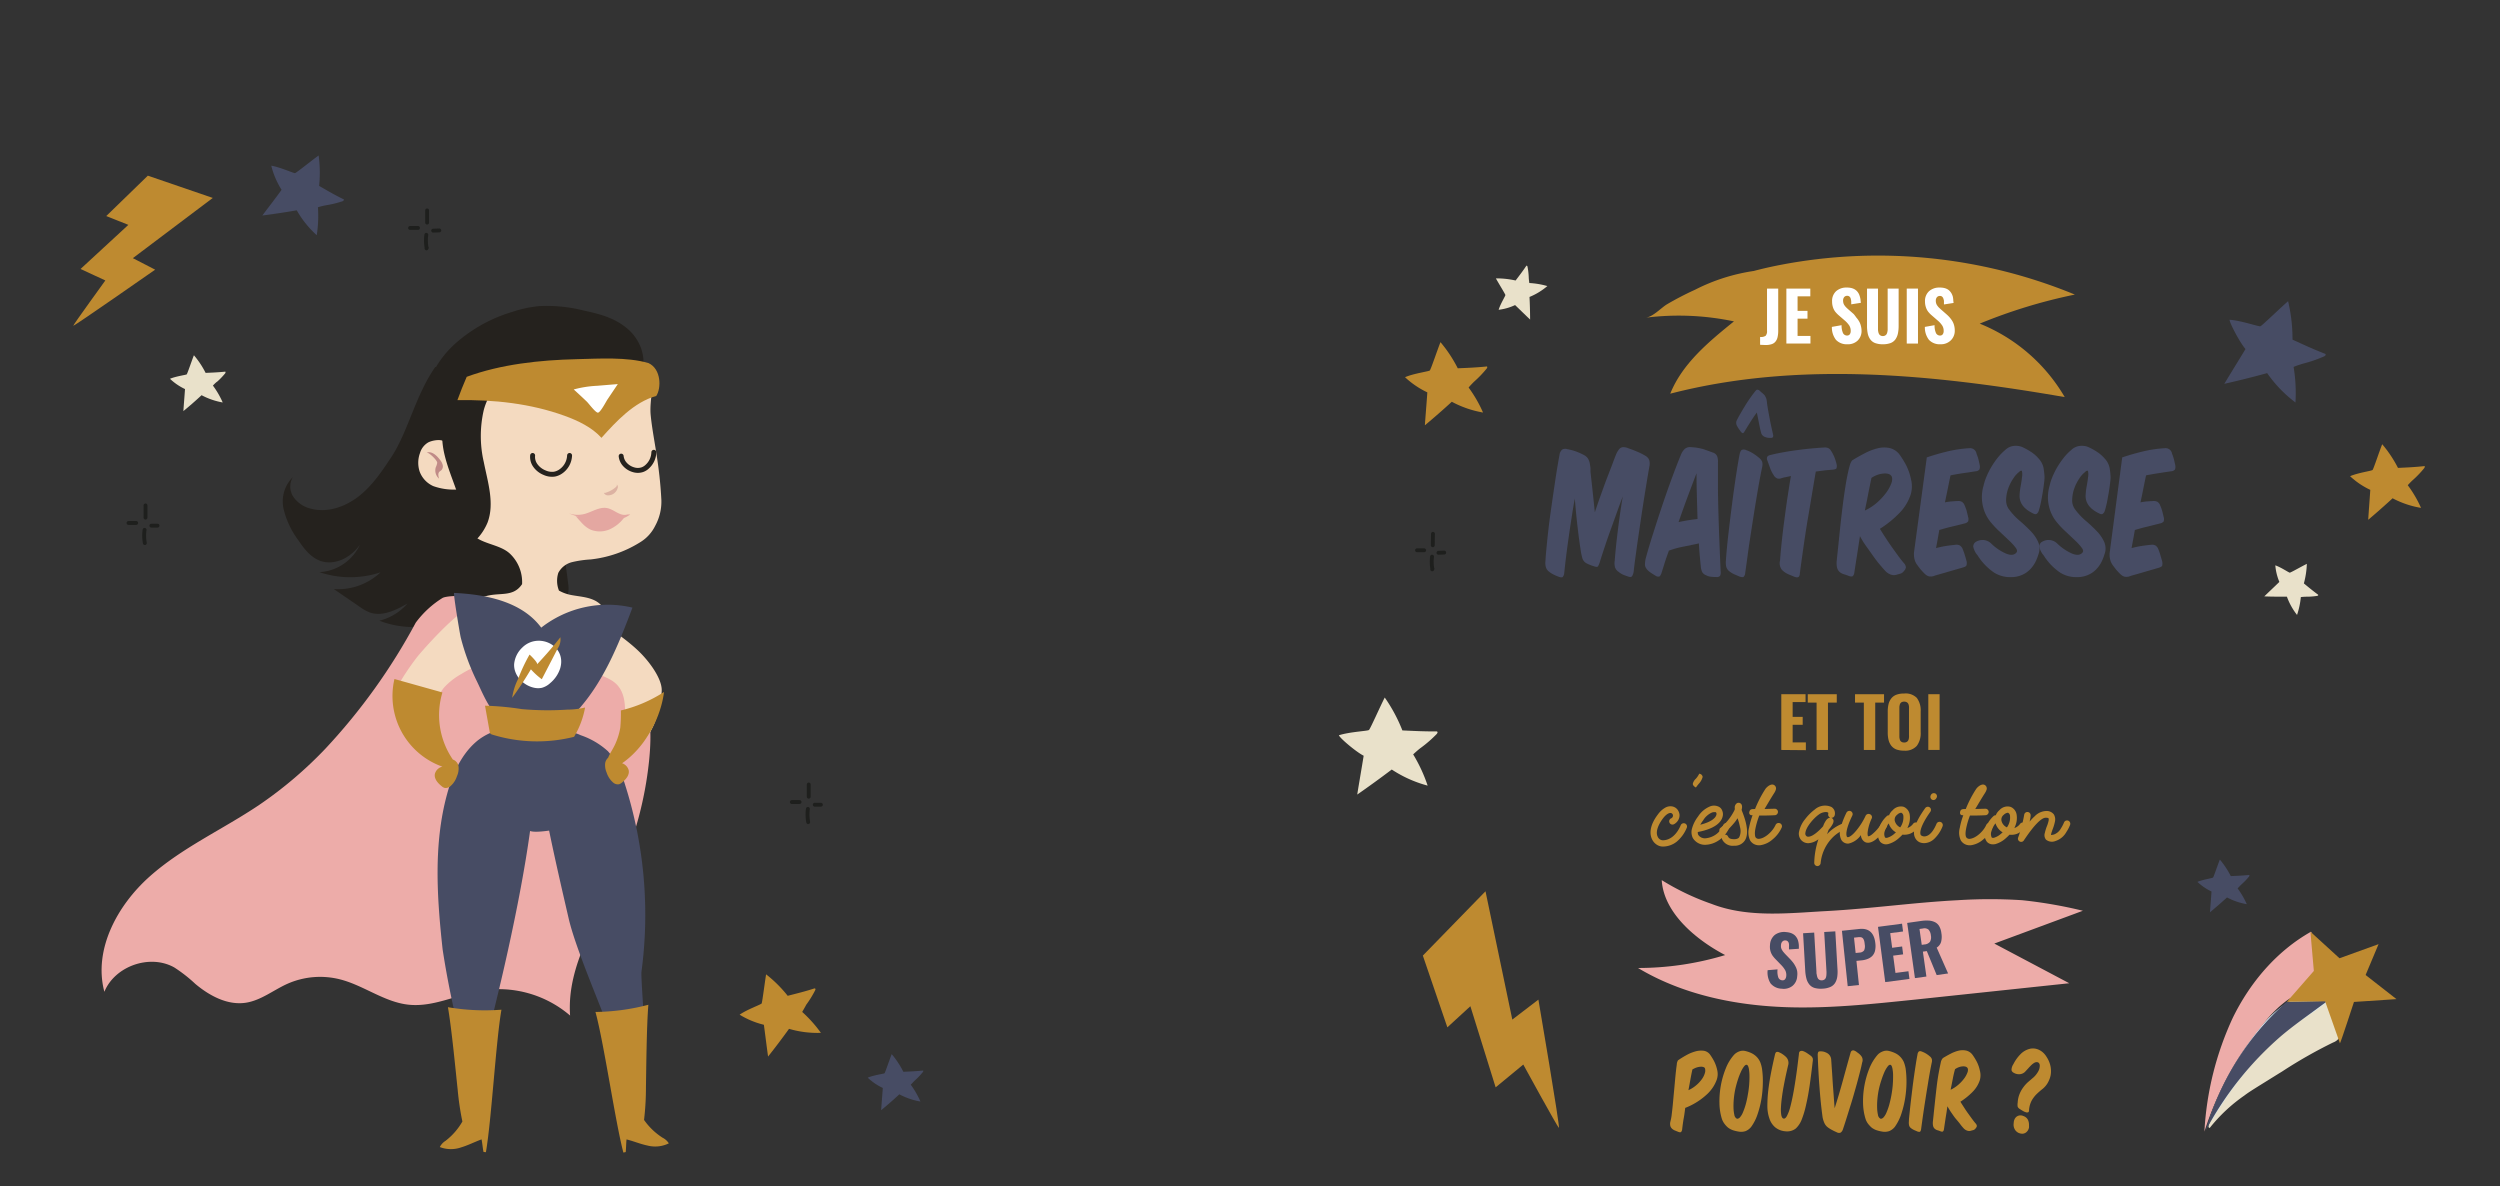 <svg id="ecole_superhero_maitresse" xmlns="http://www.w3.org/2000/svg" viewBox="0 0 567 269"><rect x="0" y="0" width="567" height="269" fill="#333333" stroke="none"/><defs><style>.cls-1{fill:#474c64;}.cls-2{fill:#e9e1ca;}.cls-3{fill:#be8a30;}.cls-10,.cls-4,.cls-9{fill:none;}.cls-4{stroke:#1e1f1d;stroke-width:0.88px;}.cls-10,.cls-4{stroke-linecap:round;stroke-linejoin:round;}.cls-5{fill:#25221e;}.cls-6{fill:#edaca9;}.cls-7{fill:#f4dac0;}.cls-8{fill:#c64469;opacity:0.34;}.cls-10{stroke:#25221e;stroke-width:1.12px;}.cls-11{fill:#c08b87;}.cls-12{fill:#fff;}.cls-13{fill:#dcb2a2;}.cls-14{fill:#d4eaf4;}</style></defs><path class="cls-1" d="M72.11,47a28.74,28.74,0,0,1-.27,6.35A22.86,22.86,0,0,1,67.3,47.7q-3.89.67-7.8,1.18c1.42-1.92,3-3.91,4.36-5.83a18.89,18.89,0,0,1-2.34-5.47c2.11.35,5.09,1.75,5.4,1.68s3.79-2.88,5.35-4a29.48,29.48,0,0,1,.11,6.9c1.81,1.06,3.6,2.09,5.47,3,.06,0,.13.06.15.13s-.13.29-.29.34a22.71,22.71,0,0,1-3.7.91A19.12,19.12,0,0,0,72.11,47Z"/><path class="cls-2" d="M48.29,87.45a19.71,19.71,0,0,1,2.22,3.83,16,16,0,0,1-4.79-1.65q-2,1.86-4.13,3.61c.11-1.65.26-3.39.37-5a13,13,0,0,1-3.41-2.33c1.36-.58,3.64-.88,3.79-1s1.15-3.11,1.64-4.34a20,20,0,0,1,2.65,4c1.46-.06,2.89-.12,4.34-.27a.32.32,0,0,1,.14,0c.1.07,0,.23,0,.32a16.61,16.61,0,0,1-1.83,1.92C48.89,86.78,48.26,87.48,48.29,87.45Z"/><path class="cls-1" d="M206.55,246a20.27,20.27,0,0,1,2.21,3.83,15.73,15.73,0,0,1-4.79-1.64q-2,1.86-4.13,3.61c.12-1.66.26-3.4.38-5.05a13.12,13.12,0,0,1-3.42-2.33c1.36-.59,3.64-.88,3.8-1s1.14-3.1,1.64-4.34a20.3,20.3,0,0,1,2.64,4c1.46-.06,2.9-.12,4.35-.27a.23.23,0,0,1,.14,0c.09.07,0,.22-.05.31a15.14,15.14,0,0,1-1.83,1.92C207.15,245.38,206.51,246.07,206.55,246Z"/><path class="cls-3" d="M181.94,229.51a29.44,29.44,0,0,1,4.24,4.74,22.83,22.83,0,0,1-7.23-.91q-2.31,3.21-4.75,6.29c-.33-2.36-.63-4.85-.95-7.21a19.15,19.15,0,0,1-5.5-2.29c1.75-1.22,4.87-2.3,5-2.56s.7-4.71,1-6.59a28.94,28.94,0,0,1,4.9,4.87c2-.52,4-1,6-1.66a.27.27,0,0,1,.2,0c.15.07.1.31,0,.46a23.32,23.32,0,0,1-2,3.23C182.59,228.4,181.89,229.57,181.94,229.51Z"/><path class="cls-3" d="M24.1,49l9.43-9.16,14.73,5.05L30.13,58.55l5.06,2.61s-18.62,13-18.58,12.72,7.28-10.27,7.28-10.27L18.27,61,29.11,51Z"/><path class="cls-4" d="M183.42,177.92l0,2.77"/><path class="cls-4" d="M183.23,183.46a9.69,9.69,0,0,0,.07,3h0"/><path class="cls-4" d="M184.78,182.51l1.4,0"/><path class="cls-4" d="M179.58,181.9h1.76"/><path class="cls-4" d="M33,114.63l0,2.77"/><path class="cls-4" d="M32.79,120.17a9.38,9.38,0,0,0,.06,3h0"/><path class="cls-4" d="M34.33,119.22l1.4,0"/><path class="cls-4" d="M29.14,118.61h1.75"/><path class="cls-4" d="M96.87,47.72l0,2.77"/><path class="cls-4" d="M96.69,53.26a9.76,9.76,0,0,0,.07,3c.1-.28-.1.27,0,0"/><path class="cls-4" d="M98.24,52.31l1.4-.05"/><path class="cls-4" d="M93,51.7H94.8"/><path class="cls-5" d="M115,87.22c-5,.28-11.36-3.16-16.27-4-4.56,6.52-6.17,14.73-10,20.48-2.13,3.25-4.36,6.53-7.43,8.91s-7.15,3.78-10.89,2.73a6.66,6.66,0,0,1-3.85-2.62,4.23,4.23,0,0,1-.15-4.5,7.76,7.76,0,0,0-2.09,7.22,19.3,19.3,0,0,0,3.33,7.07c1.28,1.91,2.77,3.86,4.93,4.67,3.3,1.23,7.11-.76,9.07-3.69a10.77,10.77,0,0,1-9.22,6.27,21.87,21.87,0,0,0,13.87.05,14.06,14.06,0,0,1-10.58,3.79l5.83,4a10.38,10.38,0,0,0,2.24,1.28c2.86,1.06,6-.5,8.62-2a12.32,12.32,0,0,1-6.36,3.89c5,2,10.64,1.74,15.86.43s10.12-3.59,15.13-5.53c2.66-1,5.73-1.93,8.25-.62.78.4,1.59,1,2.44.8,1.23-.33,1.33-2,1.16-3.28l-1.47-11.25-.06-.23c-1.39-5.13-4.43-9.63-7.08-14.24s-5-9.67-4.8-15C115.61,90.27,115.87,88.54,115,87.22Z"/><path class="cls-6" d="M58.78,182.56c-8.19,5.52-17.4,9.63-24.79,16.19s-12.85,16.63-10.32,26.19c2.4-5.86,10.35-8.62,15.86-5.52a33.34,33.34,0,0,1,4.76,3.72c3.22,2.7,7.3,4.91,11.46,4.28,3.45-.53,6.29-2.89,9.47-4.31a18.32,18.32,0,0,1,11.86-1c5.44,1.37,10.16,5.24,15.74,5.77s10.75-2.26,16.21-3.2a24.87,24.87,0,0,1,20.27,5.65c-.82-11.48,6.3-21.76,11-32.23a82.49,82.49,0,0,0,6.89-25.35c.68-6.41.52-13.23-2.65-18.84-4-7.14-12.16-10.95-20.08-13.07-6.16-1.65-24.74-2.82-18.58-4.52,4.33-1.19-3.87-1.51-5.49-.72a21.94,21.94,0,0,0-6.1,5.62,135.6,135.6,0,0,1-20.48,28.57A92.55,92.55,0,0,1,58.78,182.56Z"/><path class="cls-7" d="M150,113.42c-.44-8.74-1.93-14.11-2.43-19.33-.33-3.47,1.13-8.1,0-9.2-2-2-5.46.3-7.49-1.67a21.09,21.09,0,0,0-4.41-3.58A16.1,16.1,0,0,0,129.51,78a29.24,29.24,0,0,0-21.93,7.11c-5.8,5.2-3.81,12.53-3.52,20.13.23,5.82,1,13,2.63,15.37,1.89,2.86,6.52,2.63,9,5a8.89,8.89,0,0,1,2.72,6.87c-2,3-4.93,1.83-8.15,2.71a4.6,4.6,0,0,0-3.42,3,4.72,4.72,0,0,0,1.67,4.37c2.64,2.45,6.53,2.88,10.13,3a94.25,94.25,0,0,0,12.9-.55c2.35-.26,5.08-.9,6-3.07s-.59-4.78-2.72-5.79c-1.64-.79-3.52-.86-5.31-1.21a8.85,8.85,0,0,1-2.74-1,6,6,0,0,1-.15-4,4.82,4.82,0,0,1,3.17-2.46,24.23,24.23,0,0,1,4.17-.6,26.56,26.56,0,0,0,11.39-4,8.94,8.94,0,0,0,3.24-3.61A11.41,11.41,0,0,0,150,113.42Z"/><path class="cls-8" d="M142.94,116.67c-.25,0-.68,0-.93.08-1.51.25-2.75-1.18-4.24-1.5-1.79-.39-3.48.87-5.26,1.33a6.11,6.11,0,0,1-3.49-.16,11.89,11.89,0,0,0,2.2.75,1.58,1.58,0,0,1-.71-.17c1.1,1.17,2,2.51,3.53,3.16a5.57,5.57,0,0,0,4.24-.11,8.52,8.52,0,0,0,3.22-2.56A6.23,6.23,0,0,0,142.94,116.67Z"/><path class="cls-7" d="M97.07,100.37a4.13,4.13,0,0,0-1.81,2.36,6.4,6.4,0,0,0-.08,4.23,5.81,5.81,0,0,0,3.09,3.29A13.75,13.75,0,0,0,104,111a.65.65,0,0,0,.49-.14.36.36,0,0,0,0-.36c-.72-2.54-2.45-4.8-3.14-7.35-.18-.69,0-2.38-.51-2.92C100.1,99.46,97.9,99.9,97.07,100.37Z"/><path class="cls-5" d="M109.72,93a26.18,26.18,0,0,0,0,11.78c.91,4.58,2.5,9.41.84,13.78a12.53,12.53,0,0,1-6.19,6.46,7.22,7.22,0,0,1-3.31.94,6.21,6.21,0,0,1-3.36-1.18A8.27,8.27,0,0,1,94,118.11a5.84,5.84,0,0,0,4,5.62,5.59,5.59,0,0,0,6.36-2.56c1-1.87.78-4.15.28-6.21-1-4.18-3-8.08-3.92-12.28s-.52-9.08,2.6-12.06a16.48,16.48,0,0,1,3.79-2.47c1.62-.84,5.76-3.83,7.56-3.16C112.54,87.53,110.61,89.6,109.72,93Z"/><path class="cls-9" d="M108.57,121.82a14,14,0,0,1-4.16,3.16,7.22,7.22,0,0,1-3.31.94,6.21,6.21,0,0,1-3.36-1.18A8.27,8.27,0,0,1,94,118.11a5.84,5.84,0,0,0,4,5.62,5.59,5.59,0,0,0,6.36-2.56c1-1.87.78-4.15.28-6.21-1-4.18-3-8.08-3.92-12.28-.86-3.94-.56-8.49,2.06-11.49"/><path class="cls-5" d="M141.5,73.92c-2.67-2-5.95-2.81-9.16-3.5a34,34,0,0,0-10-1,27.6,27.6,0,0,0-6.07,1.29A34.11,34.11,0,0,0,103.17,78,22.77,22.77,0,0,0,96,91.19a25.81,25.81,0,0,0,6.24-1.94c1.71-.79,3.35-1.77,5.11-2.42a23.15,23.15,0,0,1,5.33-1.15c10-1.19,20.18.58,30.16-.75a5,5,0,0,0,2.12-.64c1.52-1,.94-3.8.45-5.26A10.63,10.63,0,0,0,141.5,73.92Z"/><path class="cls-10" d="M120.8,103.3a3.32,3.32,0,0,0,.48,2.07,4.73,4.73,0,0,0,2.25,1.84,4,4,0,0,0,2.25.32,3.72,3.72,0,0,0,1.4-.6,4.61,4.61,0,0,0,2-3.63"/><path class="cls-10" d="M140.88,103.45a3.26,3.26,0,0,0,.62,1.6,4.18,4.18,0,0,0,2.16,1.48,3.32,3.32,0,0,0,2,0,3.11,3.11,0,0,0,1.16-.72,4.53,4.53,0,0,0,1.47-3.23"/><path class="cls-11" d="M96.81,102.66c.56,0,2.36,1.74,2.35,2.3a3.51,3.51,0,0,1-.32,1,2.46,2.46,0,0,0,.75,2.61c-.17-.53-.32-1.2.08-1.59.12-.12.28-.2.4-.31a1.27,1.27,0,0,0,.32-1.28,3.19,3.19,0,0,0-.68-1.2c-.71-.93-1.78-1.89-2.9-1.56"/><path class="cls-9" d="M115.89,97.53a5.79,5.79,0,0,1,2.46-2.34,11.49,11.49,0,0,1,2.9-.83c1.5-.29,4.14-.22,5.4.64"/><path class="cls-9" d="M140.4,94.14a6.37,6.37,0,0,1,7.17.47"/><path class="cls-3" d="M148.84,89.8c1.14-1.71,1.18-6.1-1.77-7.46-4.89-1.42-11.16-1-16.29-.88-8.37.2-17.15,1.14-24.93,4-.76,1.74-1.46,3.51-2.11,5.29,8.32-.13,16.56.75,24.3,3.55,3.14,1.14,6.24,2.64,8.37,5C139.77,95.57,143.77,91.22,148.84,89.8Z"/><path class="cls-12" d="M130.12,88.33a24.35,24.35,0,0,1,5.26-.83l4.74-.39-2.34,3.48c-.33.49-1.64,3.06-2.2,3s-2-2-2.46-2.47C132.14,90.18,131.14,89.25,130.12,88.33Z"/><path class="cls-1" d="M145.48,220.43a97.26,97.26,0,0,0-4-43.35,16.89,16.89,0,0,0-3.61-6.71,17.63,17.63,0,0,0-6.16-3.62,8.5,8.5,0,0,0-3.85-.83,9,9,0,0,0-3.36-1c-5.49-.73-12.44-.38-16.73,3.51-3.34,3-5.19,7.36-6.38,11.71-3.11,11.4-2.28,23.47-1,35.21a206.1,206.1,0,0,0,5.29,24.44c3.53.15,0-.36,3.53.15,3.61-13.08,8.77-35.08,11-51.41,0-.24.06.46,4.33-.15,1.37,6.69,3,13.72,4.45,20,1.76,7.55,8.54,22.64,9.3,25.84a32.07,32.07,0,0,0,7.81-.73C146.15,231.65,145.35,221.4,145.48,220.43Z"/><path class="cls-7" d="M104.64,152.86a15.39,15.39,0,0,0-4,3.16,10.39,10.39,0,0,0-2.21,5.79,13.5,13.5,0,0,0,3.85,10.51,16.24,16.24,0,0,1-9.2-5.26,13.74,13.74,0,0,1-3.3-10c.15-1.78,4.16-7.28,5.21-8.52.85-1,8-9.28,11.91-11q1.06,5.05,2.59,10c.48,1.56.8,2.1-.68,3S106,152,104.64,152.86Z"/><path class="cls-7" d="M141.72,160.05a16.59,16.59,0,0,1-1.95,9.41c2.13,1.39,5.09.09,6.68-1.89a15.69,15.69,0,0,0,2.33-4.53,19.51,19.51,0,0,0,1.3-6.53c0-2.56-2.58-6.16-4.84-8.44-2.87-2.9-7.39-5.87-10.06-7.65a27.35,27.35,0,0,1,3.35,1c-.27,0-.44.3-.58.54-1.49,2.74-4.83,7.94-2.48,10.54C136.8,154,141.3,153.71,141.72,160.05Z"/><path class="cls-1" d="M103,134.48c7.33.33,15.41,2,19.75,7.87a24.43,24.43,0,0,1,20.69-4.54c-3.22,8.55-6.72,17.28-13,23.92a7.52,7.52,0,0,1-2.9,2.14,8.1,8.1,0,0,1-3.47.18c-3-.28-8.48,0-11-1.62-2.14-1.34-3.89-5.87-5-8.09a51.61,51.61,0,0,1-3.58-9.78C104.3,143.76,102.74,134.47,103,134.48Z"/><path class="cls-3" d="M104,173.87a1.93,1.93,0,0,0-1.29-1.6,17.83,17.83,0,0,1-2.37-15.22L89.46,154a17,17,0,0,0,10.88,19.88l-.28.07a2.31,2.31,0,0,0-1.43,1.57c-.21,1.08.64,2.06,1.49,2.75a2,2,0,0,0,.69.42,1.57,1.57,0,0,0,1.36-.4,4.92,4.92,0,0,0,1.46-2.24A4.24,4.24,0,0,0,104,173.87Z"/><path class="cls-3" d="M150.6,156.94a31.25,31.25,0,0,1-9.79,4.19,34.44,34.44,0,0,1-.13,3.92,15,15,0,0,1-1.22,3.87c-.5,1.07-1.18,2-1.53,2.93a2.15,2.15,0,0,0-.68,1.25,4.24,4.24,0,0,0,.34,2.13,5,5,0,0,0,1.46,2.24,1.61,1.61,0,0,0,1.36.4,2.18,2.18,0,0,0,.7-.42c.85-.69,1.69-1.67,1.48-2.75a2.31,2.31,0,0,0-1.43-1.57l-.1,0C146.28,169.54,149.86,162.9,150.6,156.94Z"/><path class="cls-3" d="M130.2,167.11a34.47,34.47,0,0,1-18.52-.49,1,1,0,0,1-.43-.21.89.89,0,0,1-.2-.49L110,160.05a65.61,65.61,0,0,1,8.37.78,67.18,67.18,0,0,0,10.33.11,17,17,0,0,0,4-.48A20,20,0,0,1,130.2,167.11Z"/><path class="cls-3" d="M113.73,229a49.45,49.45,0,0,1-12.14-.57c.85,4.85,1.8,14.92,2.21,18.7a62.7,62.7,0,0,0,1.07,7.23,14.76,14.76,0,0,1-3.85,4.4,3.52,3.52,0,0,0-1.27,1.39,7,7,0,0,0,4.85.07c1.58-.47,3.06-1.24,4.62-1.81.18.94.25,1.91.44,2.85l.54.06C111.47,254.05,112.46,236.28,113.73,229Z"/><path class="cls-3" d="M135.05,229.51a49.05,49.05,0,0,0,12-1.63c-.41,4.9-.48,15-.55,18.82a61.86,61.86,0,0,1-.43,7.3,14.85,14.85,0,0,0,4.23,4.05,3.53,3.53,0,0,1,1.39,1.26,7,7,0,0,1-4.83.5c-1.62-.33-3.16-1-4.76-1.39-.1.95-.09,1.92-.19,2.87l-.53.11C139.51,254.26,137,236.65,135.05,229.51Z"/><path class="cls-12" d="M118.43,146.89a5.89,5.89,0,0,0-1.82,3.69c-.16,2.58,2.07,4.93,4.62,5.42a4.17,4.17,0,0,0,1.65,0,4.56,4.56,0,0,0,1.9-1.07,7.25,7.25,0,0,0,2.27-3.34C128.61,146.31,122,143.29,118.43,146.89Z"/><path class="cls-3" d="M121.8,150.68c1.86-2,3.63-4,5.29-6.15a3.6,3.6,0,0,1-.59,2.52l-3.62,7a16,16,0,0,1-2.47-2.25c-1.32,2.21-2.72,4.39-4.25,6.46A13.76,13.76,0,0,1,117.5,154a39.48,39.48,0,0,1,2.6-5.54C120.33,148.64,122.09,150.37,121.8,150.68Z"/><path class="cls-13" d="M137.37,112.22a1.11,1.11,0,0,0,.57.13,2.24,2.24,0,0,0,2.14-1.65.72.72,0,0,0-.2-.82.47.47,0,0,1-.07.44,1.22,1.22,0,0,1-.33.31,6.16,6.16,0,0,1-2.21,1.15l-.31,0A1.08,1.08,0,0,0,137.37,112.22Z"/><path class="cls-2" d="M527.61,225.06c.85-.1,1.51.72,1.9,1.49a12.93,12.93,0,0,1,1.26,7.85,2.57,2.57,0,0,1-.44,1.24,2.88,2.88,0,0,1-1.19.8,107.57,107.57,0,0,0-11.3,6.41L512,246.48c-1,.64-2.06,1.28-3,2a36.87,36.87,0,0,0-7.81,7.31c-.28.09-.34-.28-.27-.57a26.25,26.25,0,0,1,3.07-6.6,78,78,0,0,1,6.82-9.54,106.85,106.85,0,0,1,14.47-14,2.3,2.3,0,0,1,1.16-.61C526.86,224.42,527.65,224.61,527.61,225.06Z"/><path class="cls-14" d="M520.9,232.07c2.74-1.94,5.7-3.62,8.06-6a11.9,11.9,0,0,0-5.07-.91,9.09,9.09,0,0,0-3,1c-5.13,2.58-8.95,7.18-12.08,12-1.33,2.06-2.57,4.18-3.7,6.36a62.1,62.1,0,0,0-3.42,7.74c-.12.34-.57,1.18-.24,1.54s.56-.36.75-.67c.69-1.12,1.4-2.22,2.13-3.32a77,77,0,0,1,9.85-12.12A54.39,54.39,0,0,1,520.9,232.07Z"/><path class="cls-6" d="M525.56,220.68a1.16,1.16,0,0,0,1-.87,3.21,3.21,0,0,0,0-1.38,23.08,23.08,0,0,0-2.42-7.12c-7.78,4.38-13.82,11.5-17.74,19.52a70.16,70.16,0,0,0-6.44,25.82,72.82,72.82,0,0,1,13.45-24.52,26.46,26.46,0,0,1,5.31-5.26c1.34-.93,2.83-1.63,4.13-2.61S525.3,222.29,525.56,220.68Z"/><path class="cls-1" d="M518.62,227.22a61.27,61.27,0,0,0-18.37,29.22A74.69,74.69,0,0,1,517.32,235c2.08-1.77,4.29-3.39,6.5-5l4.09-3"/><path class="cls-3" d="M524,211.31c0,.26.78,8.9.78,8.9l-6.12,7,8.68-.1,3.36,9.52c.22-.32,3.18-9.39,3.18-9.39l9.64-.64-7-5.47,2.94-7-8.86,3.2Z"/><path class="cls-3" d="M546.09,110.06a26.8,26.8,0,0,1,3,5.13,21.2,21.2,0,0,1-6.45-2.18c-1.81,1.67-3.66,3.3-5.53,4.88.14-2.23.33-4.57.47-6.79A17.55,17.55,0,0,1,533,108c1.84-.79,4.89-1.2,5.1-1.41s1.52-4.18,2.18-5.84a27.45,27.45,0,0,1,3.58,5.37c2-.09,3.89-.18,5.84-.39a.25.25,0,0,1,.19,0c.13.09,0,.3-.06.42a22.26,22.26,0,0,1-2.45,2.59C546.89,109.16,546,110.1,546.09,110.06Z"/><path class="cls-1" d="M507.49,201.49a18.78,18.78,0,0,1,2.08,3.58,15,15,0,0,1-4.48-1.53c-1.27,1.15-2.56,2.28-3.87,3.37.11-1.55.25-3.17.35-4.72a12.13,12.13,0,0,1-3.19-2.18c1.27-.55,3.4-.82,3.55-1s1.07-2.9,1.53-4.06a18.9,18.9,0,0,1,2.48,3.75c1.36-.06,2.7-.11,4.06-.25a.15.15,0,0,1,.13,0c.09.06,0,.2,0,.29a14.51,14.51,0,0,1-1.71,1.79C508.06,200.87,507.46,201.52,507.49,201.49Z"/><path class="cls-2" d="M521.83,135.42a18.28,18.28,0,0,1-.86,4.05,15,15,0,0,1-2.3-4.14c-1.71,0-3.42,0-5.13-.07,1.11-1.08,2.31-2.2,3.42-3.28a12.28,12.28,0,0,1-.92-3.76c1.32.45,3.08,1.67,3.29,1.66s2.74-1.45,3.86-2a19.24,19.24,0,0,1-.67,4.44c1.05.87,2.09,1.72,3.19,2.53,0,0,.07.06.08.1s-.12.17-.22.19a14.8,14.8,0,0,1-2.48.19A12.1,12.1,0,0,0,521.83,135.42Z"/><path class="cls-3" d="M333.08,87.89a29.53,29.53,0,0,1,3.27,5.67,23.35,23.35,0,0,1-7.08-2.44q-3,2.75-6.11,5.34c.17-2.44.39-5,.56-7.47a19.67,19.67,0,0,1-5.06-3.44c2-.87,5.38-1.3,5.62-1.53s1.69-4.59,2.42-6.42a30.32,30.32,0,0,1,3.92,5.93c2.15-.09,4.27-.18,6.42-.4a.24.24,0,0,1,.2,0c.14.1.05.33-.06.46a24.26,24.26,0,0,1-2.71,2.84A18.18,18.18,0,0,0,333.08,87.89Z"/><path class="cls-2" d="M346.85,64.19a18.42,18.42,0,0,1,4.09.69,14.91,14.91,0,0,1-4.05,2.47c.09,1.71.13,3.42.14,5.13-1.13-1.07-2.29-2.22-3.41-3.29a12.09,12.09,0,0,1-3.73,1.07c.4-1.33,1.55-3.14,1.53-3.35s-1.56-2.68-2.15-3.77a19.31,19.31,0,0,1,4.47.48c.82-1.08,1.64-2.15,2.4-3.29a.18.18,0,0,1,.09-.08c.11,0,.18.11.2.21a14.73,14.73,0,0,1,.29,2.47C346.73,63.36,346.85,64.23,346.85,64.19Z"/><path class="cls-1" d="M520.19,83.21a36.28,36.28,0,0,1,.42,8.07,29,29,0,0,1-6.42-6.66q-4.85,1.34-9.72,2.43c1.56-2.59,3.25-5.3,4.81-7.89-1.33-1.52-3.64-6-3.62-6.64,2.71.19,6.65,1.6,7,1.48s4.45-4.1,6.28-5.69a36.9,36.9,0,0,1,1,8.72c2.43,1.11,4.81,2.21,7.29,3.17a.36.36,0,0,1,.21.15c.1.19-.14.39-.33.47a29.27,29.27,0,0,1-4.58,1.6A23.6,23.6,0,0,0,520.19,83.21Z"/><path class="cls-9" d="M508.59,66.42l.68,1.32c0,.07.14.15.19.08"/><path class="cls-9" d="M514.38,65.56l.17,1.61"/><path class="cls-9" d="M524.51,72.44A8.58,8.58,0,0,1,526,71.38"/><path class="cls-9" d="M527,77.88c.53.05,1.07.08,1.6.09"/><path class="cls-9" d="M508.43,89.37a7.89,7.89,0,0,1-1.58,1.11.26.26,0,0,1,.15-.12"/><path class="cls-9" d="M514,91.49a4.3,4.3,0,0,1,.08,1.89"/><path class="cls-9" d="M499.89,80.08a7.9,7.9,0,0,1,2-.57"/><path class="cls-9" d="M501,74a8.28,8.28,0,0,0,1.94.62"/><path class="cls-9" d="M523.24,89.32l.66,1.49.06-.15"/><path class="cls-9" d="M526,86.2a5,5,0,0,0,1.47.45"/><path class="cls-2" d="M320.51,171.1a35,35,0,0,1,3.28,7.08,27.8,27.8,0,0,1-8.14-3.65q-3.86,2.92-7.83,5.68c.46-2.89,1-5.92,1.46-8.81-1.73-.87-5.41-4-5.62-4.64,2.49-.8,6.52-.95,6.82-1.2s2.51-5.27,3.58-7.36a35.89,35.89,0,0,1,4,7.46c2.57.12,5.1.25,7.67.22a.35.35,0,0,1,.24.06c.15.13,0,.39-.13.54a28.47,28.47,0,0,1-3.52,3.07C321.67,170,320.44,171.15,320.51,171.1Z"/><path class="cls-9" d="M304.08,160.25l1.08.93c.06.06.19.09.2,0"/><path class="cls-9" d="M309,157.39l.72,1.39"/><path class="cls-9" d="M320.5,159.91a8.76,8.76,0,0,1,.93-1.48"/><path class="cls-9" d="M324.72,163.87c.49-.15,1-.31,1.46-.49"/><path class="cls-9" d="M312.2,180.85a7.36,7.36,0,0,1-1,1.56.27.27,0,0,1,.1-.16"/><path class="cls-9" d="M318,180.75a4.1,4.1,0,0,1,.75,1.66"/><path class="cls-9" d="M301.21,175.61a7.51,7.51,0,0,1,1.61-1.24"/><path class="cls-9" d="M300,169.77a8.15,8.15,0,0,0,2-.15"/><path class="cls-9" d="M325.44,175.48l1.13,1.1v-.17"/><path class="cls-9" d="M326.79,171.69a5,5,0,0,0,1.48-.13"/><path class="cls-3" d="M328.26,233l-5.56-16.27,14.21-14.59,6.08,29.1,5.92-4.53s5,29.31,4.65,29.09-8.08-14.36-8.08-14.36l-6.27,5.17-5.73-18.4Z"/><path class="cls-1" d="M356.4,117.67c-.24,1.55-.46,3-.67,4.52s-.4,2.87-.56,4.2-.3,2.53-.4,3.57a1.57,1.57,0,0,1-.33.88c-.15.14-.43.14-.83,0a9.69,9.69,0,0,1-1.13-.47,5.76,5.76,0,0,1-1.07-.65,2.1,2.1,0,0,1-.78-1,3.68,3.68,0,0,1-.12-1.5c.05-.92.14-2,.27-3.32s.27-2.68.44-4.15.38-3,.6-4.54.44-3.07.66-4.54.42-2.85.63-4.14.41-2.41.58-3.33a2,2,0,0,1,.6-1.23,1.42,1.42,0,0,1,1.12-.11,12.72,12.72,0,0,1,2,.52,17.36,17.36,0,0,1,1.62.71,3.07,3.07,0,0,1,.83.56,2.17,2.17,0,0,1,.46.67,3.13,3.13,0,0,1,.25.82c.05.3.1.64.15,1,0,.18,0,.39,0,.64s.06.71.13,1.38.19,1.64.32,2.9.32,3,.54,5.13c.25-.77.54-1.62.86-2.54s.66-1.85,1-2.8.69-1.89,1.05-2.82.7-1.8,1-2.6.6-1.63.84-2.2a5,5,0,0,1,.73-1.31,1.23,1.23,0,0,1,.86-.5,2.6,2.6,0,0,1,1.23.24c.6.2,1.24.44,1.92.73a14.55,14.55,0,0,1,2,1,1.88,1.88,0,0,1,.86,1,3.15,3.15,0,0,1,0,1.51c-.17,1-.37,2.11-.58,3.42s-.44,2.7-.67,4.17-.47,3-.69,4.53l-.66,4.49c-.21,1.43-.39,2.77-.56,4s-.29,2.31-.39,3.18a2.61,2.61,0,0,1-.37,1c-.15.2-.44.22-.86.07a11.61,11.61,0,0,1-1.2-.44,4.45,4.45,0,0,1-1-.64,2,2,0,0,1-.79-1,3.5,3.5,0,0,1-.07-1.49c.05-.73.13-1.65.24-2.77s.25-2.34.41-3.66.34-2.69.54-4.11.41-2.78.64-4.07q-.64,1.68-1.38,3.75l-1.48,4.11c-.49,1.36-.93,2.65-1.34,3.89s-.75,2.27-1,3.12a4.69,4.69,0,0,1-.43,1c-.12.14-.4.16-.84,0a9.9,9.9,0,0,1-1.72-.67,2.37,2.37,0,0,1-.45-.32,1.51,1.51,0,0,1-.34-.43,2.53,2.53,0,0,1-.26-.67c-.07-.27-.15-.62-.22-1q-.42-2.57-.79-5.79c-.25-2.14-.46-4.3-.63-6.5C356.88,114.61,356.63,116.13,356.4,117.67Z"/><path class="cls-1" d="M381.69,124a19.85,19.85,0,0,0-3.19.89c-.35,1-.66,1.84-.92,2.67s-.52,1.65-.77,2.45c-.15.42-.31.67-.5.75a1.1,1.1,0,0,1-.84-.19l-.69-.43a7.67,7.67,0,0,1-.77-.54,3.06,3.06,0,0,1-.63-.67,1.58,1.58,0,0,1-.3-.83,6.08,6.08,0,0,1,.19-1.53c.44-1.64,1-3.5,1.66-5.58s1.35-4.2,2.07-6.35,1.46-4.25,2.21-6.28,1.43-3.79,2.05-5.29a3.7,3.7,0,0,1,.86-1.27,1.89,1.89,0,0,1,1.53-.37,11.26,11.26,0,0,1,2.84.49l2.05.74a1.54,1.54,0,0,1,.92.84,3.65,3.65,0,0,1,.17,1.41c0,1.41,0,3.11,0,5.09s.05,4.08.11,6.3.14,4.48.23,6.78.18,4.5.28,6.59a1.64,1.64,0,0,1-.15.94,1,1,0,0,1-.83.26,11.14,11.14,0,0,1-1.19-.06,3.2,3.2,0,0,1-1.16-.35,1.78,1.78,0,0,1-.84-.67,3.94,3.94,0,0,1-.35-1.46c-.08-.72-.15-1.51-.23-2.35s-.14-1.76-.19-2.73Zm3.31-6.28q-.08-2.68-.15-5.31c-.05-1.74-.08-3.43-.08-5.08q-.86,2.25-1.92,5.08t-2.15,6A41.34,41.34,0,0,1,385,117.71Z"/><path class="cls-1" d="M399.66,104.73a2.6,2.6,0,0,1,0,1.21c-.2.92-.41,2-.64,3.25s-.45,2.57-.69,4-.47,2.87-.71,4.39-.46,3-.69,4.48-.43,2.89-.61,4.24-.36,2.59-.51,3.68a1.34,1.34,0,0,1-.33.82c-.15.13-.44.12-.86,0l-1.24-.53a5,5,0,0,1-1.12-.67,1.93,1.93,0,0,1-.73-1,4.28,4.28,0,0,1-.09-1.51c.05-.85.14-1.9.26-3.16s.28-2.62.45-4.09.36-3,.56-4.6.41-3.13.62-4.63.42-2.9.63-4.22.41-2.44.58-3.36c.13-.55.3-.89.52-1a1.22,1.22,0,0,1,1,.07,7.57,7.57,0,0,1,1.46.69,11.15,11.15,0,0,1,1.38,1A2.21,2.21,0,0,1,399.66,104.73ZM401,99.29a2.54,2.54,0,0,1-.7-.19,1.35,1.35,0,0,1-.89-1c-.15-.54-.3-1.22-.45-2s-.32-1.65-.52-2.54c-.55.77-1.06,1.52-1.52,2.26s-.89,1.42-1.28,2.07c-.13.22-.25.34-.38.34s-.27-.12-.45-.34l-.43-.6c-.13-.2-.28-.43-.43-.71a1.34,1.34,0,0,1,0-1.34c.2-.4.45-.87.76-1.4s.64-1.1,1-1.69.72-1.16,1.12-1.73.8-1.11,1.2-1.61c.2-.27.37-.42.52-.43a.82.82,0,0,1,.52.21c.2.2.4.37.58.52a4.43,4.43,0,0,1,.55.52,4.78,4.78,0,0,1,.33.6,3.28,3.28,0,0,1,.19.86c.07.62.17,1.28.3,2s.25,1.37.37,2,.26,1.3.39,1.9.26,1.14.36,1.61-.06.73-.49.71A4.26,4.26,0,0,1,401,99.29Z"/><path class="cls-1" d="M413.93,106.67l-2.11.28q-.45,2.65-.94,5.59t-1,5.93c-.32,2-.63,4-.91,6s-.54,3.84-.77,5.61a1.14,1.14,0,0,1-.22.71.63.63,0,0,1-.51.15,2.67,2.67,0,0,1-.74-.23l-1-.41a4.61,4.61,0,0,1-1.64-1.12,2.46,2.46,0,0,1-.37-2.09c.07-1.15.2-2.53.37-4.15s.37-3.3.6-5,.46-3.49.73-5.23.51-3.33.76-4.75l-1.25.27a6.14,6.14,0,0,0-1,.26,1.39,1.39,0,0,1-.91,0,1.8,1.8,0,0,1-.77-.76,6.71,6.71,0,0,1-.8-1.61c-.24-.65-.43-1.18-.58-1.61a1.21,1.21,0,0,1-.08-.89,1.12,1.12,0,0,1,.56-.38c.85-.22,1.82-.43,2.9-.63s2.19-.37,3.31-.52,2.22-.28,3.3-.38,2.05-.17,2.9-.22a2,2,0,0,1,.95.17,1.4,1.4,0,0,1,.54.54,8,8,0,0,1,.77,1.45,11.45,11.45,0,0,1,.5,1.54,1.84,1.84,0,0,1,0,1c-.07.16-.34.27-.78.32Z"/><path class="cls-1" d="M421.18,125.87c-.22,1.36-.42,2.71-.62,4a1.36,1.36,0,0,1-.34.79c-.15.12-.42.12-.82,0a11.8,11.8,0,0,0-1.16-.41,2.62,2.62,0,0,1-1-.52,2,2,0,0,1-.6-1,5.27,5.27,0,0,1-.07-1.55c.07-.7.18-1.72.32-3.07s.29-2.83.46-4.46.37-3.31.58-5,.45-3.33.69-4.8.5-2.7.75-3.71.51-1.6.79-1.78c.89-.55,1.83-1.07,2.82-1.59a12.91,12.91,0,0,1,2.89-1.1,6.07,6.07,0,0,1,2.71-.05,3.91,3.91,0,0,1,2.26,1.51,20.28,20.28,0,0,1,1.48,2.39,12.79,12.79,0,0,1,1.1,3.21,6.47,6.47,0,0,1-.08,3.44,10.8,10.8,0,0,1-2.54,4.17,24.15,24.15,0,0,1-4.44,3.6c.37.6.78,1.25,1.23,1.94s.92,1.39,1.4,2.08l1.44,2c.47.64.92,1.22,1.34,1.71a1.63,1.63,0,0,1,.49,1,1.41,1.41,0,0,1-.41.79,1.62,1.62,0,0,1-.73.61c-.21.07-.47.13-.76.21a2.25,2.25,0,0,1-1.2.13,3.07,3.07,0,0,1-1.53-.88c-.38-.4-.81-.9-1.31-1.49s-1-1.25-1.53-2-1-1.42-1.55-2.18-1-1.51-1.4-2.26Q421.5,123.83,421.18,125.87Zm2.57-14.08c-.23,1.23-.5,2.56-.8,4a12.09,12.09,0,0,0,2.8-1.83,15,15,0,0,0,2-2.17,8.54,8.54,0,0,0,1.16-2.06,2.6,2.6,0,0,0,.2-1.49c-.2-.57-.73-.86-1.6-.86a5.53,5.53,0,0,0-1.42.22,6.32,6.32,0,0,0-1.65.79C424.23,109.42,424,110.56,423.75,111.79Z"/><path class="cls-1" d="M441.5,102.43a28.33,28.33,0,0,1,5.17-.78,1.48,1.48,0,0,1,1.61,1.27,7.93,7.93,0,0,1,.43,1.27c.09.37.18.78.28,1.23a1.83,1.83,0,0,1-.06,1.06,1.13,1.13,0,0,1-.8.4l-2.75.41c-1,.15-2,.32-3,.52q-.3,1.38-.6,2.91c-.2,1-.43,2.1-.67,3.22a11.56,11.56,0,0,1,1.4-.21q.69-.06,1.44-.09a1.77,1.77,0,0,1,1,.17,1.58,1.58,0,0,1,.64.84,9.31,9.31,0,0,1,.47,1.3c.11.43.21.86.31,1.31a1.64,1.64,0,0,1,0,1,1.37,1.37,0,0,1-.78.45c-.95.24-1.92.49-2.9.72s-1.94.5-2.86.77c-.12.72-.25,1.43-.37,2.11s-.25,1.35-.37,2a21.07,21.07,0,0,1,2.16-.47c.7-.11,1.45-.2,2.24-.28a1.65,1.65,0,0,1,1,.15,1.74,1.74,0,0,1,.66.86,13,13,0,0,1,.48,1.35c.13.42.25.85.37,1.3a1.86,1.86,0,0,1,0,1c-.08.19-.34.34-.76.47l-3.22.93c-1.09.33-2.14.62-3.13.9a2.28,2.28,0,0,1-1.52.17,2.6,2.6,0,0,1-.87-.58c-.28-.28-.54-.56-.79-.84s-.53-.66-.86-1.11a3.46,3.46,0,0,1-.61-1.23,4.89,4.89,0,0,1-.14-1.68L437,103.74C438.3,103.29,439.79,102.85,441.5,102.43Z"/><path class="cls-1" d="M449.83,122.47a2.84,2.84,0,0,1,1.74.77,11.27,11.27,0,0,0,3.53,2.37c1,.36,1.73.28,2.18-.24.28-.28.24-.65-.11-1.12a12.59,12.59,0,0,0-1.48-1.63c-.63-.61-1.34-1.26-2.11-2a19.44,19.44,0,0,1-2-2.09,8.63,8.63,0,0,1-1.83-3.61,9.16,9.16,0,0,1,.11-4.72,12,12,0,0,1,.73-2.23,16.8,16.8,0,0,1,1.17-2.27,18.51,18.51,0,0,1,1.46-2.06,11.84,11.84,0,0,1,1.57-1.59,3.43,3.43,0,0,1,.67-.5,3.27,3.27,0,0,1,.92-.36,3.9,3.9,0,0,1,1.1-.07,3.57,3.57,0,0,1,1.23.3,14.3,14.3,0,0,1,2,1.12,7.91,7.91,0,0,1,1.68,1.49,4.44,4.44,0,0,1,1.1,2.17,17.35,17.35,0,0,1,.21,2c0,.55-.08,1.16-.17,1.83s-.18,1.35-.3,2-.23,1.36-.37,2-.28,1.21-.43,1.68a1.46,1.46,0,0,1-.52.84c-.2.12-.49.07-.86-.13q-3.21-1.56-3-4.26a13.86,13.86,0,0,1,.24-1.92c.14-.76.24-1.44.3-2a3.59,3.59,0,0,0,0-1.33c-.08-.27-.33-.21-.73.19a5.78,5.78,0,0,0-1.25,1.42,9.77,9.77,0,0,0-1.14,2.26,8,8,0,0,0-.48,2.56,3.42,3.42,0,0,0,.75,2.31,15.05,15.05,0,0,0,2.37,2.5,32.78,32.78,0,0,1,2.46,2.32,8.57,8.57,0,0,1,1.68,2.43,3.75,3.75,0,0,1,.06,2.84,10.68,10.68,0,0,1-.65,1.66,6.91,6.91,0,0,1-1.14,1.64,5.79,5.79,0,0,1-1.78,1.29,6,6,0,0,1-2.56.56,6.88,6.88,0,0,1-3.88-1,13,13,0,0,1-3.77-3.92,4.27,4.27,0,0,1-1-2,1.26,1.26,0,0,1,.48-1A3,3,0,0,1,449.83,122.47Z"/><path class="cls-1" d="M464.81,122.47a2.84,2.84,0,0,1,1.74.77,11.27,11.27,0,0,0,3.53,2.37c1,.36,1.73.28,2.18-.24.28-.28.24-.65-.11-1.12a12.59,12.59,0,0,0-1.48-1.63c-.63-.61-1.33-1.26-2.11-2a19.44,19.44,0,0,1-2-2.09,8.63,8.63,0,0,1-1.83-3.61,9.16,9.16,0,0,1,.11-4.72,12,12,0,0,1,.73-2.23,16.8,16.8,0,0,1,1.17-2.27,18.51,18.51,0,0,1,1.46-2.06,11.84,11.84,0,0,1,1.57-1.59,3.43,3.43,0,0,1,.67-.5,3.39,3.39,0,0,1,.92-.36,3.9,3.9,0,0,1,1.1-.07,3.57,3.57,0,0,1,1.23.3,14.3,14.3,0,0,1,2,1.12,7.91,7.91,0,0,1,1.68,1.49,4.36,4.36,0,0,1,1.1,2.17,15.42,15.42,0,0,1,.21,2c0,.55-.08,1.16-.17,1.83s-.18,1.35-.3,2-.23,1.36-.37,2-.28,1.21-.43,1.68a1.46,1.46,0,0,1-.52.84c-.2.12-.49.07-.86-.13q-3.21-1.56-3-4.26a13.86,13.86,0,0,1,.24-1.92c.14-.76.24-1.44.3-2a3.59,3.59,0,0,0,0-1.33c-.08-.27-.33-.21-.72.19a5.59,5.59,0,0,0-1.26,1.42,9.77,9.77,0,0,0-1.14,2.26,8.29,8.29,0,0,0-.48,2.56,3.42,3.42,0,0,0,.75,2.31,15.05,15.05,0,0,0,2.37,2.5,32.78,32.78,0,0,1,2.46,2.32,8.57,8.57,0,0,1,1.68,2.43,3.75,3.75,0,0,1,.06,2.84,10.68,10.68,0,0,1-.65,1.66,6.91,6.91,0,0,1-1.14,1.64,5.79,5.79,0,0,1-1.78,1.29,6,6,0,0,1-2.56.56,6.88,6.88,0,0,1-3.88-1,13,13,0,0,1-3.77-3.92,4.27,4.27,0,0,1-1-2,1.26,1.26,0,0,1,.48-1A3,3,0,0,1,464.81,122.47Z"/><path class="cls-1" d="M485.84,102.43a28.43,28.43,0,0,1,5.18-.78,1.47,1.47,0,0,1,1.6,1.27,7.93,7.93,0,0,1,.43,1.27c.09.37.18.78.28,1.23a1.77,1.77,0,0,1-.05,1.06,1.16,1.16,0,0,1-.81.4c-.87.12-1.79.26-2.74.41s-2,.32-3,.52q-.3,1.38-.6,2.91c-.2,1-.42,2.1-.67,3.22a11.56,11.56,0,0,1,1.4-.21q.69-.06,1.44-.09a1.8,1.8,0,0,1,1,.17,1.53,1.53,0,0,1,.63.84,8.19,8.19,0,0,1,.47,1.3c.11.43.22.86.32,1.31a1.69,1.69,0,0,1,0,1,1.37,1.37,0,0,1-.78.45c-1,.24-1.91.49-2.9.72s-1.93.5-2.85.77c-.13.72-.25,1.43-.38,2.11s-.25,1.35-.37,2a21.24,21.24,0,0,1,2.17-.47c.69-.11,1.44-.2,2.24-.28a1.63,1.63,0,0,1,1,.15,1.69,1.69,0,0,1,.66.86A11,11,0,0,1,490,126c.13.42.25.85.38,1.3a2,2,0,0,1,0,1c-.09.19-.35.34-.77.47l-3.21.93c-1.1.33-2.15.62-3.14.9a2.25,2.25,0,0,1-1.51.17,2.65,2.65,0,0,1-.88-.58c-.28-.28-.54-.56-.79-.84s-.53-.66-.86-1.11a3.64,3.64,0,0,1-.61-1.23,4.67,4.67,0,0,1-.13-1.68l2.84-21.59C482.65,103.29,484.13,102.85,485.84,102.43Z"/><path class="cls-3" d="M381.83,253.81c-.13.82-.24,1.63-.33,2.44a1,1,0,0,1-.24.49q-.13.12-.54,0l-.79-.32a2.18,2.18,0,0,1-.68-.4,1.5,1.5,0,0,1-.41-.62,2.07,2.07,0,0,1,0-1,11.24,11.24,0,0,0,.32-1.75c.1-.81.2-1.73.29-2.74s.19-2.06.29-3.14.19-2.08.28-3,.18-1.67.27-2.28a2.21,2.21,0,0,1,.27-1,20.69,20.69,0,0,1,1.82-1.13,9.29,9.29,0,0,1,2-.86,4.81,4.81,0,0,1,1.92-.2,2.16,2.16,0,0,1,1.53.87,12.91,12.91,0,0,1,.93,1.51,8.28,8.28,0,0,1,.7,2,3.9,3.9,0,0,1-.09,2.16,8.3,8.3,0,0,1-.91,1.81,9,9,0,0,1-1.16,1.39,15.53,15.53,0,0,1-3.26,2.38,15,15,0,0,1-1.83.85C382.09,252.16,382,253,381.83,253.81Zm2.89-7.69a7.39,7.39,0,0,0,1.25-1.35,4.33,4.33,0,0,0,.67-1.32,1.89,1.89,0,0,0,.07-1.06.46.46,0,0,0-.3-.35,1.48,1.48,0,0,0-.66-.11,3.72,3.72,0,0,0-.91.16,5.44,5.44,0,0,0-1,.46c-.16.71-.31,1.46-.45,2.24s-.29,1.6-.45,2.46A7.23,7.23,0,0,0,384.72,246.12Z"/><path class="cls-3" d="M399.21,240.88a6.88,6.88,0,0,1,.41,1.49,19.22,19.22,0,0,1,.19,3.24,24.28,24.28,0,0,1-.31,3.59,21.75,21.75,0,0,1-.87,3.47,10.42,10.42,0,0,1-1.44,2.87,3.1,3.1,0,0,1-1.31,1,3.19,3.19,0,0,1-1.59.1,8.57,8.57,0,0,1-1.22-.29,4.15,4.15,0,0,1-1.14-.6,5.08,5.08,0,0,1-.8-.85,4,4,0,0,1-.62-1.18,12.65,12.65,0,0,1-.54-3.54,20.21,20.21,0,0,1,.32-4,19.55,19.55,0,0,1,1.12-3.87,10.28,10.28,0,0,1,1.89-3.1,2.93,2.93,0,0,1,1.14-.74,2.27,2.27,0,0,1,1.27-.13,7.14,7.14,0,0,1,1.5.5,4.23,4.23,0,0,1,1.19.84A4,4,0,0,1,399.21,240.88Zm-3.67,1a6.31,6.31,0,0,0-.74,1.3,16,16,0,0,0-.7,1.85c-.22.7-.4,1.36-.54,2a18.52,18.52,0,0,0-.32,2.1,16.61,16.61,0,0,0-.08,2.07,7.62,7.62,0,0,0,.19,1.64,1.17,1.17,0,0,0,.52.85c.2.11.42,0,.67-.19a3.8,3.8,0,0,0,.71-1.1,15.26,15.26,0,0,0,.65-1.81,21.52,21.52,0,0,0,.51-2.31,21.3,21.3,0,0,0,.29-2.12c.06-.76.09-1.47.08-2.13a10,10,0,0,0-.15-1.7c-.1-.47-.24-.75-.43-.82S395.79,241.56,395.54,241.88Z"/><path class="cls-3" d="M400.84,250.92a31.28,31.28,0,0,1,.22-3.75c.16-1.33.38-2.68.65-4.06s.56-2.67.84-3.88c.08-.35.19-.56.34-.63a.84.84,0,0,1,.65.08,4.26,4.26,0,0,1,.78.43,5.72,5.72,0,0,1,.73.59,1.89,1.89,0,0,1,.5,1.89c-.16.67-.33,1.43-.51,2.26s-.35,1.68-.51,2.54-.29,1.7-.4,2.54-.18,1.58-.21,2.25a7.87,7.87,0,0,0,.07,1.68q.12.67.45.81c.28.11.55-.06.81-.53a8.87,8.87,0,0,0,.74-1.92c.22-.82.44-1.77.65-2.85s.39-2.17.56-3.29.33-2.21.46-3.27.25-2,.34-2.77c0-.35.12-.56.3-.64a.92.92,0,0,1,.67,0,4.07,4.07,0,0,1,.85.44c.3.2.58.39.83.58a1.33,1.33,0,0,1,.47.59,1.85,1.85,0,0,1,0,.75q-.33,2.88-.68,5.36c-.24,1.65-.51,3.14-.82,4.45a21.57,21.57,0,0,1-1,3.37,5.51,5.51,0,0,1-1.33,2,3.25,3.25,0,0,1-1.1.55,3.41,3.41,0,0,1-1.26.09,4.15,4.15,0,0,1-2.31-.9,4.37,4.37,0,0,1-1.28-1.89A8.56,8.56,0,0,1,400.84,250.92Z"/><path class="cls-3" d="M421.87,243c-.2.78-.42,1.63-.67,2.55s-.52,1.85-.8,2.83-.57,1.93-.87,2.87l-.83,2.66c-.27.85-.51,1.59-.73,2.23a1.37,1.37,0,0,1-.54.75,1,1,0,0,1-.83-.08c-.37-.16-.7-.32-1-.48a7,7,0,0,1-1-.61,2.49,2.49,0,0,1-.85-1.07,5.58,5.58,0,0,1-.38-1.22q-.42-3-.69-6.6c-.19-2.38-.32-4.88-.42-7.49a1.69,1.69,0,0,1,.1-.7c.06-.13.23-.2.5-.2a3.52,3.52,0,0,1,.75.08,3.59,3.59,0,0,1,.71.28,1.82,1.82,0,0,1,1,1.62c.05.63.09,1.35.15,2.16s.11,1.69.17,2.64.14,1.93.22,3,.15,2.07.24,3.13q1-3.12,1.89-6.38t1.72-6.21a.74.74,0,0,1,.27-.44.56.56,0,0,1,.4-.09,1.49,1.49,0,0,1,.49.2c.17.11.34.24.52.38a3.05,3.05,0,0,1,.87.89,1.55,1.55,0,0,1,.07,1.31C422.22,241.56,422.07,242.24,421.87,243Z"/><path class="cls-3" d="M431.79,240.88a7.49,7.49,0,0,1,.41,1.49,21.57,21.57,0,0,1,.19,3.24,24.3,24.3,0,0,1-.32,3.59,22.86,22.86,0,0,1-.86,3.47,11,11,0,0,1-1.44,2.87,3.16,3.16,0,0,1-1.31,1,3.24,3.24,0,0,1-1.6.1,8.45,8.45,0,0,1-1.21-.29,4.07,4.07,0,0,1-1.15-.6,6.05,6.05,0,0,1-.8-.85,3.78,3.78,0,0,1-.61-1.18,13,13,0,0,1-.55-3.54,20,20,0,0,1,1.44-7.88,10.69,10.69,0,0,1,1.89-3.1,3,3,0,0,1,1.15-.74,2.25,2.25,0,0,1,1.26-.13,7.14,7.14,0,0,1,1.5.5,4,4,0,0,1,1.19.84A4.2,4.2,0,0,1,431.79,240.88Zm-3.67,1a6.3,6.3,0,0,0-.75,1.3,18.23,18.23,0,0,0-.69,1.85,19.66,19.66,0,0,0-.55,2,18.52,18.52,0,0,0-.32,2.1,16.61,16.61,0,0,0-.08,2.07,8.32,8.32,0,0,0,.19,1.64,1.17,1.17,0,0,0,.52.85c.2.11.43,0,.67-.19a3.6,3.6,0,0,0,.71-1.1,13.67,13.67,0,0,0,.65-1.81,25,25,0,0,0,.8-4.43c.06-.76.09-1.47.08-2.13a8.32,8.32,0,0,0-.15-1.7c-.09-.47-.23-.75-.42-.82S428.37,241.56,428.12,241.88Z"/><path class="cls-3" d="M438.13,240.18a1.54,1.54,0,0,1,0,.77c-.12.58-.26,1.27-.4,2.05s-.29,1.63-.43,2.52-.3,1.81-.45,2.77-.3,1.9-.44,2.83-.27,1.82-.39,2.68-.22,1.63-.32,2.33a1,1,0,0,1-.21.52c-.09.08-.28.07-.54,0l-.78-.33a3.4,3.4,0,0,1-.71-.42,1.22,1.22,0,0,1-.46-.6,2.75,2.75,0,0,1-.06-1c0-.54.09-1.2.17-2s.17-1.66.28-2.59.23-1.9.35-2.9.26-2,.39-2.93.27-1.83.4-2.67.26-1.54.37-2.12a1,1,0,0,1,.33-.64.78.78,0,0,1,.64.05,4.94,4.94,0,0,1,.92.43,6.1,6.1,0,0,1,.87.63A1.33,1.33,0,0,1,438.13,240.18Z"/><path class="cls-3" d="M441.27,253.54c-.13.86-.26,1.71-.38,2.56a.83.83,0,0,1-.22.5c-.09.08-.27.08-.52,0a5.93,5.93,0,0,0-.73-.26,1.59,1.59,0,0,1-.61-.33,1.21,1.21,0,0,1-.38-.63,3.22,3.22,0,0,1-.05-1c.05-.44.12-1.08.2-1.93l.3-2.82c.11-1,.23-2.09.36-3.19s.28-2.1.44-3,.32-1.71.47-2.35a2.09,2.09,0,0,1,.5-1.12c.57-.35,1.16-.68,1.78-1a7.92,7.92,0,0,1,1.83-.69,4,4,0,0,1,1.71,0,2.51,2.51,0,0,1,1.43,1,12.91,12.91,0,0,1,.93,1.51,7.88,7.88,0,0,1,.7,2,4.07,4.07,0,0,1,0,2.17,6.74,6.74,0,0,1-1.6,2.63,15.66,15.66,0,0,1-2.81,2.28q.35.57.78,1.23c.28.44.57.88.88,1.31l.91,1.26c.3.41.58.77.85,1.09a1,1,0,0,1,.31.63,1,1,0,0,1-.26.5,1.13,1.13,0,0,1-.46.39l-.49.13a1.42,1.42,0,0,1-.75.08,1.91,1.91,0,0,1-1-.55c-.24-.25-.51-.57-.83-1s-.63-.78-1-1.22-.66-.9-1-1.38-.62-1-.89-1.43C441.55,251.8,441.41,252.69,441.27,253.54Zm1.63-8.9c-.15.78-.32,1.62-.5,2.52a7.74,7.74,0,0,0,1.77-1.16,8.91,8.91,0,0,0,1.28-1.37,5.08,5.08,0,0,0,.73-1.3,1.56,1.56,0,0,0,.13-.94c-.12-.36-.46-.54-1-.54a3.09,3.09,0,0,0-.9.14,4,4,0,0,0-1,.49C443.21,243.14,443.05,243.86,442.9,244.64Z"/><path class="cls-3" d="M457.61,251a2.7,2.7,0,0,1,0-.89,6.07,6.07,0,0,1,.43-2,6.78,6.78,0,0,1,.84-1.5,8,8,0,0,1,1-1.13l1-.86a5.36,5.36,0,0,0,1.42-1.68,2.65,2.65,0,0,0,.32-1.34.83.83,0,0,0-.24-.55.67.67,0,0,0-.42-.16,1.13,1.13,0,0,0-.63.19,3.37,3.37,0,0,0-.63.49c-.21.21-.43.43-.65.68l-.68.74a1.93,1.93,0,0,1-1.27.64,2.35,2.35,0,0,1-1.45-.36.84.84,0,0,1-.44-.59,2.43,2.43,0,0,1,.42-1.32,8.91,8.91,0,0,1,1.66-2.31,4.43,4.43,0,0,1,2-1.16,3,3,0,0,1,1.22-.07,3.4,3.4,0,0,1,1.1.37,3.79,3.79,0,0,1,.91.68,4.29,4.29,0,0,1,.66.86,6.14,6.14,0,0,1,.8,1.78,5.67,5.67,0,0,1,.18,1.65,4.59,4.59,0,0,1-.27,1.42,6.49,6.49,0,0,1-.54,1.15,5.06,5.06,0,0,1-1.12,1.26,16.38,16.38,0,0,0-1.28,1.11,6.76,6.76,0,0,0-1.12,1.43,5.41,5.41,0,0,0-.64,2.19c0,.29-.05.46-.19.54a.78.78,0,0,1-.53,0,2.9,2.9,0,0,1-.69-.31c-.26-.15-.48-.29-.69-.43A1.1,1.1,0,0,1,457.61,251Zm-.73,2.89a1.62,1.62,0,0,1,.47-.62,1.51,1.51,0,0,1,.7-.29,1.66,1.66,0,0,1,.89.15,1.76,1.76,0,0,1,1,.86,2.64,2.64,0,0,1,.24,1.08v.35a1.65,1.65,0,0,1,0,.29,1.82,1.82,0,0,1-.63,1.09,1.46,1.46,0,0,1-1.29.28,1.92,1.92,0,0,1-1.16-.71,2.18,2.18,0,0,1-.39-1.66A2.06,2.06,0,0,1,456.88,253.91Z"/><path class="cls-3" d="M388.31,66l-2.48.23c5.47-3.17,11.66-4.92,17.86-6.13a117.15,117.15,0,0,1,66.89,6.71A119.74,119.74,0,0,0,449,73.4a39.36,39.36,0,0,1,19.28,16.66c-29.62-5.12-60.37-8.3-89.47-.77,2.75-6.84,8.72-11.77,14.45-16.4a60.62,60.62,0,0,0-20-.84c1.64-.21,3.41-2.16,4.75-3a69.46,69.46,0,0,1,6.41-3.33A43,43,0,0,1,398,61.42"/><path class="cls-12" d="M399.19,78.2V76.43h.05a1.92,1.92,0,0,0,1.2-.27,1.52,1.52,0,0,0,.32-1.14V65.45h2.54v9.66a6.25,6.25,0,0,1-.15,1.36,2.36,2.36,0,0,1-.47,1,1.79,1.79,0,0,1-.88.59,4.22,4.22,0,0,1-1.38.19Z"/><path class="cls-12" d="M405.15,77.92V65.45h5.43v1.76h-2.89v3.3h2.25v1.77h-2.25v3.91h2.92v1.73Z"/><path class="cls-12" d="M419,78.08a3.35,3.35,0,0,1-2.6-1,4.59,4.59,0,0,1-.93-2.94l2.2-.39a4.17,4.17,0,0,0,.31,1.76,1,1,0,0,0,.91.59.75.75,0,0,0,.65-.29,1.26,1.26,0,0,0,.2-.73,2.26,2.26,0,0,0-.32-1.24,5.61,5.61,0,0,0-1-1.12l-1.34-1.16a6.34,6.34,0,0,1-.82-.83,3.24,3.24,0,0,1-.53-1,4,4,0,0,1-.21-1.33,3,3,0,0,1,.89-2.34,3.46,3.46,0,0,1,2.46-.84,4.1,4.1,0,0,1,1,.1,2.86,2.86,0,0,1,.75.29,2.41,2.41,0,0,1,.56.45,2.83,2.83,0,0,1,.39.56,3.37,3.37,0,0,1,.25.66,4.77,4.77,0,0,1,.15.69c0,.22.05.45.07.71l-2.18.34c0-.25,0-.46,0-.63a2.65,2.65,0,0,0-.09-.54,1.19,1.19,0,0,0-.16-.42.81.81,0,0,0-.29-.26.83.83,0,0,0-.43-.08.84.84,0,0,0-.65.32,1.22,1.22,0,0,0-.23.73,2.39,2.39,0,0,0,.08.62,1.69,1.69,0,0,0,.26.52,3.06,3.06,0,0,0,.33.4c.09.1.24.23.42.4l1.32,1.15A8.37,8.37,0,0,1,421,72a5,5,0,0,1,.59.8,3.67,3.67,0,0,1,.43,1A4.83,4.83,0,0,1,422.2,75a3,3,0,0,1-.88,2.24A3.16,3.16,0,0,1,419,78.08Z"/><path class="cls-12" d="M427.05,78.08a5,5,0,0,1-1.76-.27,2.42,2.42,0,0,1-1.11-.84,3.48,3.48,0,0,1-.57-1.3,8.3,8.3,0,0,1-.17-1.79V65.45h2.49V74.2c0,.24,0,.44,0,.61a3.8,3.8,0,0,0,.08.53,1.59,1.59,0,0,0,.19.47.91.91,0,0,0,.32.29,1,1,0,0,0,.51.12,1,1,0,0,0,.5-.12.86.86,0,0,0,.33-.29,1.36,1.36,0,0,0,.18-.47,2.73,2.73,0,0,0,.08-.53c0-.17,0-.37,0-.61V65.45h2.49v8.43a8.3,8.3,0,0,1-.17,1.79,3.64,3.64,0,0,1-.56,1.3,2.42,2.42,0,0,1-1.11.84A5,5,0,0,1,427.05,78.08Z"/><path class="cls-12" d="M432.45,77.92V65.45H435V77.92Z"/><path class="cls-12" d="M440.09,78.08a3.34,3.34,0,0,1-2.6-1,4.59,4.59,0,0,1-.93-2.94l2.2-.39a4.17,4.17,0,0,0,.31,1.76,1,1,0,0,0,.91.59.72.72,0,0,0,.64-.29,1.19,1.19,0,0,0,.2-.73,2.18,2.18,0,0,0-.32-1.24,5.23,5.23,0,0,0-1-1.12l-1.34-1.16a5.76,5.76,0,0,1-.82-.83,3.24,3.24,0,0,1-.53-1,4,4,0,0,1-.22-1.33,3,3,0,0,1,.9-2.34,3.46,3.46,0,0,1,2.46-.84,4.1,4.1,0,0,1,1,.1,2.86,2.86,0,0,1,.75.29,2.17,2.17,0,0,1,.55.45,2.83,2.83,0,0,1,.39.56,3.36,3.36,0,0,1,.26.66A4.77,4.77,0,0,1,443,68c0,.22.05.45.07.71l-2.18.34c0-.25,0-.46,0-.63s0-.35-.09-.54a1.18,1.18,0,0,0-.17-.42.78.78,0,0,0-.28-.26.85.85,0,0,0-.43-.08.84.84,0,0,0-.65.32,1.22,1.22,0,0,0-.23.73,2,2,0,0,0,.08.62,1.69,1.69,0,0,0,.26.52,4.26,4.26,0,0,0,.32.4l.43.4,1.31,1.15a7.33,7.33,0,0,1,.74.73,5.72,5.72,0,0,1,.59.8,3.65,3.65,0,0,1,.42,1,4.37,4.37,0,0,1,.15,1.15,3,3,0,0,1-.88,2.24A3.18,3.18,0,0,1,440.09,78.08Z"/><path class="cls-3" d="M404,170.09V157.45h5.5v1.78h-2.93v3.35h2.28v1.8h-2.28v4h3v1.76Z"/><path class="cls-3" d="M412,170.09V159.35h-2v-1.9h6.58v1.9h-2v10.74Z"/><path class="cls-3" d="M422.72,170.09V159.35h-2v-1.9h6.58v1.9h-2v10.74Z"/><path class="cls-3" d="M431.86,170.25a5,5,0,0,1-1.75-.27,2.68,2.68,0,0,1-1.15-.83,3.58,3.58,0,0,1-.63-1.3,7.08,7.08,0,0,1-.19-1.76v-4.67a7,7,0,0,1,.19-1.76,3.41,3.41,0,0,1,.63-1.28,2.66,2.66,0,0,1,1.15-.82,5,5,0,0,1,1.75-.27,3.57,3.57,0,0,1,2.88,1,4.74,4.74,0,0,1,.87,3.09v4.67a4.79,4.79,0,0,1-.87,3.1A3.51,3.51,0,0,1,431.86,170.25Zm-.49-1.94a1.22,1.22,0,0,0,.49.09,1.24,1.24,0,0,0,.5-.09,1.08,1.08,0,0,0,.33-.24,1.23,1.23,0,0,0,.19-.38,2.61,2.61,0,0,0,.08-.46,4,4,0,0,0,0-.52v-5.92a4.1,4.1,0,0,0,0-.52,2.41,2.41,0,0,0-.08-.44,1,1,0,0,0-.19-.37.94.94,0,0,0-.33-.24,1.24,1.24,0,0,0-.5-.09,1.22,1.22,0,0,0-.49.09.82.82,0,0,0-.32.24.91.91,0,0,0-.18.37,4,4,0,0,0-.09.45c0,.14,0,.31,0,.51v5.92c0,.2,0,.38,0,.52a4.14,4.14,0,0,0,.09.46,1,1,0,0,0,.18.38A.92.92,0,0,0,431.37,168.31Z"/><path class="cls-3" d="M437.34,170.09V157.45h2.56v12.64Z"/><path class="cls-6" d="M472.4,206.56,452.31,214l17,9-34.89,3.7c-9.72,1-19.47,2.06-29.24,1.73-11.73-.4-23.61-2.86-33.68-8.89a68.2,68.2,0,0,0,19.77-2.93c-6.23-3.25-13.92-9.34-14.39-17A56.41,56.41,0,0,0,388.17,205c8.31,3.22,17.51,2.09,26.27,1.62,9.87-.54,19.68-1.94,29.56-2.45a113.52,113.52,0,0,1,14.64,0A103.73,103.73,0,0,1,472.4,206.56Z"/><path class="cls-1" d="M404.11,224.24a3.41,3.41,0,0,1-2.54-1.2,4.69,4.69,0,0,1-.67-3l2.25-.19a4.14,4.14,0,0,0,.16,1.8,1,1,0,0,0,.87.68.72.72,0,0,0,.67-.23,1.3,1.3,0,0,0,.27-.73,2.34,2.34,0,0,0-.21-1.27,5.65,5.65,0,0,0-.93-1.23l-1.25-1.29a6.89,6.89,0,0,1-.76-.91,3.7,3.7,0,0,1-.44-1,3.8,3.8,0,0,1-.09-1.36,3.1,3.1,0,0,1,1.11-2.29,3.59,3.59,0,0,1,2.56-.62,4.51,4.51,0,0,1,1,.19,2.85,2.85,0,0,1,.72.36,2.1,2.1,0,0,1,.52.51,2.61,2.61,0,0,1,.35.6,3.92,3.92,0,0,1,.19.68,4.75,4.75,0,0,1,.09.71c0,.23,0,.47,0,.73l-2.24.15c0-.26,0-.48,0-.65a3.44,3.44,0,0,0,0-.54,1.2,1.2,0,0,0-.13-.45.86.86,0,0,0-.26-.28.75.75,0,0,0-.43-.12.82.82,0,0,0-.68.26,1.12,1.12,0,0,0-.3.72,2.1,2.1,0,0,0,0,.62,1.77,1.77,0,0,0,.22.56,3.53,3.53,0,0,0,.29.43l.39.45,1.23,1.27c.26.28.48.55.67.8a6.06,6.06,0,0,1,.52.87,3.63,3.63,0,0,1,.34,1,4.19,4.19,0,0,1,0,1.18,3,3,0,0,1-1.09,2.17A3.21,3.21,0,0,1,404.11,224.24Z"/><path class="cls-1" d="M413.33,224.23a5.2,5.2,0,0,1-1.8-.17,2.43,2.43,0,0,1-1.17-.78,3.49,3.49,0,0,1-.65-1.29,9,9,0,0,1-.28-1.8l-.49-8.53,2.52-.15.51,8.86c0,.24,0,.44.06.61a4,4,0,0,0,.11.54,1.8,1.8,0,0,0,.21.46,1,1,0,0,0,.87.36,1.12,1.12,0,0,0,.5-.14,1,1,0,0,0,.32-.32,1.36,1.36,0,0,0,.15-.48,2.65,2.65,0,0,0,.05-.54,4.6,4.6,0,0,0,0-.62l-.51-8.86,2.52-.15.49,8.54a8.07,8.07,0,0,1-.06,1.82,3.63,3.63,0,0,1-.49,1.35,2.43,2.43,0,0,1-1.08.91A4.94,4.94,0,0,1,413.33,224.23Z"/><path class="cls-1" d="M419.06,223.67l-1.31-12.57,3.93-.41q3.27-.34,3.65,3.27a4.89,4.89,0,0,1-.08,1.7,2.6,2.6,0,0,1-.63,1.16,3,3,0,0,1-1.05.67,4.9,4.9,0,0,1-1.39.32l-1.14.12.57,5.47Zm1.8-7.53.82-.09a1.38,1.38,0,0,0,1.1-.5,2.34,2.34,0,0,0,.14-1.37,5,5,0,0,0-.12-.78,1.75,1.75,0,0,0-.24-.52.79.79,0,0,0-.47-.31,2.39,2.39,0,0,0-.78,0l-.82.09Z"/><path class="cls-1" d="M427.57,222.74l-1.64-12.53,5.45-.72.23,1.77-2.91.38.44,3.32,2.26-.3.23,1.79-2.26.29.52,3.92,2.94-.38.23,1.74Z"/><path class="cls-1" d="M434.31,221.83l-1.76-12.51,3.17-.45a8.17,8.17,0,0,1,1.73-.08,3.73,3.73,0,0,1,1.35.34,2.29,2.29,0,0,1,1,.91,4,4,0,0,1,.5,1.58,4.64,4.64,0,0,1-.06,2,2.29,2.29,0,0,1-1,1.3l2.59,5.86-2.59.37L437,215.71l-.89.12.8,5.65Zm1.54-7.54.63-.09a1.7,1.7,0,0,0,1.25-.62,2.1,2.1,0,0,0,.19-1.44,2.22,2.22,0,0,0-.53-1.3,1.46,1.46,0,0,0-1.27-.26l-.78.11Z"/><path class="cls-3" d="M377.13,192a2.56,2.56,0,0,1-1.37-.42,2.94,2.94,0,0,1-1.06-1.2c-.45-.89-.87-2.82,1.35-5.72a5.16,5.16,0,0,1,1.68-1.51,2.34,2.34,0,0,1,1.72-.21,2,2,0,0,1,1,.67,2.39,2.39,0,0,1,.46,1.09,2.09,2.09,0,0,1-.25,1.23,2.39,2.39,0,0,1-1,1,.74.74,0,1,1-.69-1.31.69.69,0,0,0,.46-.7.6.6,0,0,0-.42-.52c-.37-.1-1.05.17-1.84,1.2-1.24,1.66-1.7,3.19-1.2,4.17a1.34,1.34,0,0,0,1.12.81c1.68,0,3.19-1.25,4.1-3.42a.74.74,0,0,1,1.37.58,8.1,8.1,0,0,1-2.28,3.15A5.07,5.07,0,0,1,377.13,192Z"/><path class="cls-3" d="M383.93,177.76a2.26,2.26,0,0,1,.68-1.14,4.4,4.4,0,0,0,.77-1.14.83.83,0,0,1,.78.73,3.58,3.58,0,0,1-.93,1.61c-.31.38-.5.65-.6.79C384.15,178.34,383.93,178.07,383.93,177.76Z"/><path class="cls-3" d="M386.79,191.6a3.2,3.2,0,0,1-2.86-1.55,3,3,0,0,1-.19-2.11,7.77,7.77,0,0,1,1.37-2.74,5.88,5.88,0,0,1,2.86-2.36,2.43,2.43,0,0,1,2,.21,1.62,1.62,0,0,1,.66.89,2,2,0,0,1,.08,1.18c-.2,1-1.22,2.75-5.65,3.58a1.22,1.22,0,0,0,.12.67,1.82,1.82,0,0,0,1.56.76,4.8,4.8,0,0,0,4.1-3,.74.74,0,0,1,1.37.56,6.46,6.46,0,0,1-2.55,3A5.67,5.67,0,0,1,386.79,191.6Zm2-7.41a1.92,1.92,0,0,0-.44.06,4.37,4.37,0,0,0-2.07,1.8,8.44,8.44,0,0,0-.66,1c2.46-.61,3.52-1.54,3.66-2.28a.57.57,0,0,0-.1-.54A.81.81,0,0,0,388.82,184.19Z"/><path class="cls-3" d="M393.29,191.81a2.64,2.64,0,0,1-2.69-1.41.73.73,0,0,1,.31-1,.71.71,0,0,1,1,.31c.15.27.34.62,1.39.62.85,0,1.1-.35,1.16-.46a3.23,3.23,0,0,0,.17-2.3,11.89,11.89,0,0,0-.56-2c-.21.35-.44.69-.7,1a22.36,22.36,0,0,1-2.24,2.34.74.74,0,0,1-1-1.08,12.35,12.35,0,0,0,3.13-3.85,2.51,2.51,0,0,0,.19-.42c0-.08,0-.16,0-.24a1.18,1.18,0,0,1,.39-1.08.74.74,0,0,1,.95,0c.38.31.36.85.21,1.41a2.61,2.61,0,0,0,.15.45c1.22,3.09,1.41,5.29.56,6.55A2.7,2.7,0,0,1,393.29,191.81Z"/><path class="cls-3" d="M404.09,187.69a7.33,7.33,0,0,1-2.07,2.69,5.4,5.4,0,0,1-2.86,1.33h-.23a2.31,2.31,0,0,1-2-1.1,4.12,4.12,0,0,1-.25-2.86,18,18,0,0,1,.81-2.86.78.78,0,0,1-.21,0,.54.54,0,0,1-.54-.68c.13-.83.77-.69,1.31-.73a25.71,25.71,0,0,1,2.38-4.6c.44-.56,1.35-1.26,2-.79a.88.88,0,0,1,.33,1,2.8,2.8,0,0,1-.35.74c-.81,1.27-1.66,2.72-2.21,3.65l2.23-.06a.74.74,0,0,1,.81.66.76.76,0,0,1-.66.81c-.13,0-1.25.08-3.21.08H399a18.38,18.38,0,0,0-.89,3.05c-.23,1.22,0,1.68,0,1.8a.86.86,0,0,0,.89.42c1.27-.11,3-1.6,3.69-3.13a.77.77,0,0,1,1-.4A.74.74,0,0,1,404.09,187.69Z"/><path class="cls-3" d="M418.41,188a.67.67,0,0,1-.33.25,8.37,8.37,0,0,0-2.34,1.59,9.54,9.54,0,0,0-2.82,5.93.76.76,0,0,1-.75.66h0a.74.74,0,0,1-.7-.7,17.87,17.87,0,0,1,.95-5.39,4.19,4.19,0,0,1-2.19.89,2.1,2.1,0,0,1-1.68-.66,2.19,2.19,0,0,1-.56-1.76,6.51,6.51,0,0,1,1.39-3,11.2,11.2,0,0,1,2.23-2.23,3.5,3.5,0,0,1,3.75-.56,1.69,1.69,0,0,1,.75,1.88.74.74,0,0,1-.77.58.85.85,0,0,1,.42.37c.23.46,0,1-.64,1.87-.07.08-.19.25-.38.46l-.37,1c.14-.13.29-.27.43-.42a9.63,9.63,0,0,1,2.68-1.8.78.78,0,0,1,.78,0A.75.75,0,0,1,418.41,188Zm-3.4-2.55h.09a.74.74,0,0,1-.46-.83c.06-.27,0-.31-.08-.35a1,1,0,0,0-.48-.1,2.83,2.83,0,0,0-1.62.6c-1.18.85-2.9,2.86-3,4.16a.7.7,0,0,0,.16.62.59.59,0,0,0,.54.21c.87,0,2.24-1.14,3.32-2.36.06-.19.14-.37.23-.58C414,186.26,414.39,185.51,415,185.49Z"/><path class="cls-3" d="M419.08,191.33a1.73,1.73,0,0,1-1.48-.87,3.76,3.76,0,0,1-.12-2.84,19.92,19.92,0,0,1,1.29-3.29.75.75,0,0,1,1-.35.74.74,0,0,1,.33,1c-1.74,3.59-1.32,4.56-1.24,4.73s.18.16.25.16c.35,0,1.07-.47,2-1.63a15.53,15.53,0,0,0,2-3.2.74.74,0,0,1,1-.37.71.71,0,0,1,.37,1,10.3,10.3,0,0,0-.89,3c-.08.68.06,1,.11,1s.37,0,.91-.46a9.65,9.65,0,0,0,2.09-2.4.75.75,0,0,1,1-.19.72.72,0,0,1,.18,1,12,12,0,0,1-2.53,2.84c-1.16.85-1.94.75-2.4.5a1.88,1.88,0,0,1-.89-1.57,4.66,4.66,0,0,1-2.84,1.94Z"/><path class="cls-3" d="M427.8,191.5a1.81,1.81,0,0,1-1.37-.58,3,3,0,0,1-.37-2.8,6.61,6.61,0,0,1,1.84-3,.67.67,0,0,1,.54-.21,2.84,2.84,0,0,1,.83-1.16,2.45,2.45,0,0,1,2.47-.77,2.27,2.27,0,0,1,1.39,1.83,4.78,4.78,0,0,1-.4,2.67,2.12,2.12,0,0,1-.14.31,2.67,2.67,0,0,0,1.34-1,.74.74,0,0,1,1-.11.73.73,0,0,1,.1,1,4.41,4.41,0,0,1-1.84,1.41,3.63,3.63,0,0,1-1.7.2c-.29.31-.6.6-.93.89a5.94,5.94,0,0,1-2.3,1.25A5,5,0,0,1,427.8,191.5Zm.56-4.75a5.47,5.47,0,0,0-.89,1.75,1.85,1.85,0,0,0,.06,1.45s.13.12.48.06a4.22,4.22,0,0,0,1.66-.94c.1-.1.22-.18.33-.29A3.63,3.63,0,0,1,428.36,186.75Zm2.78-2.42a1.57,1.57,0,0,0-.89.48,1.34,1.34,0,0,0-.48,1.47,2.24,2.24,0,0,0,1.2,1.37,3.86,3.86,0,0,0,.71-2.62.86.86,0,0,0-.42-.68A.25.25,0,0,0,431.14,184.33Z"/><path class="cls-3" d="M436.42,191.23a2.82,2.82,0,0,1-1.07-.21,2.14,2.14,0,0,1-1-1c-.7-1.35,0-3.56,2.3-6.76a.74.74,0,0,1,1-.16.72.72,0,0,1,.16,1c-2.63,3.71-2.34,5-2.19,5.25s.6.35.78.35c1.33,0,2.26-1.56,2.8-2.86a.74.74,0,0,1,1.37.58,7.88,7.88,0,0,1-1.91,2.86A3.46,3.46,0,0,1,436.42,191.23Zm2.12-9.78a.79.79,0,0,1-.42-.12.77.77,0,0,1-.31-.61.8.8,0,0,1,.13-.43l0,0,.06-.11a.76.76,0,0,1,1-.18.72.72,0,0,1,.18,1l-.08.13,0,0A.73.73,0,0,1,438.54,181.45Z"/><path class="cls-3" d="M451.88,187.69a7.33,7.33,0,0,1-2.07,2.69,5.37,5.37,0,0,1-2.86,1.33h-.23a2.31,2.31,0,0,1-2-1.1,4.13,4.13,0,0,1-.24-2.86,16.88,16.88,0,0,1,.8-2.86.68.68,0,0,1-.2,0c-.42,0-.58-.27-.54-.68.12-.83.76-.69,1.3-.73a25.59,25.59,0,0,1,2.39-4.6c.43-.56,1.34-1.26,2-.79a.91.91,0,0,1,.33,1,3.16,3.16,0,0,1-.35.74c-.81,1.27-1.66,2.72-2.22,3.65l2.24-.06a.74.74,0,0,1,.8.66.76.76,0,0,1-.66.81c-.12,0-1.24.08-3.21.08h-.37a16.63,16.63,0,0,0-.89,3.05c-.23,1.22-.05,1.68,0,1.8a.84.84,0,0,0,.89.42c1.26-.11,3-1.6,3.69-3.13a.76.76,0,0,1,1-.4A.74.74,0,0,1,451.88,187.69Z"/><path class="cls-3" d="M452,191.5a1.79,1.79,0,0,1-1.37-.58,3,3,0,0,1-.37-2.8,6.61,6.61,0,0,1,1.84-3,.65.65,0,0,1,.54-.21,2.84,2.84,0,0,1,.83-1.16A2.45,2.45,0,0,1,456,183a2.25,2.25,0,0,1,1.38,1.83,4.77,4.77,0,0,1-.39,2.67,2.12,2.12,0,0,1-.14.31,2.71,2.71,0,0,0,1.34-1,.74.74,0,0,1,1-.11.73.73,0,0,1,.1,1,4.47,4.47,0,0,1-1.84,1.41,3.63,3.63,0,0,1-1.7.2c-.29.31-.6.6-.93.89a5.94,5.94,0,0,1-2.3,1.25C452.34,191.48,452.17,191.5,452,191.5Zm.56-4.75a5.09,5.09,0,0,0-.89,1.75,1.8,1.8,0,0,0,.06,1.45s.12.12.48.06a4.14,4.14,0,0,0,1.65-.94c.11-.1.23-.18.34-.29A3.63,3.63,0,0,1,452.59,186.75Zm2.78-2.42a1.62,1.62,0,0,0-.9.48,1.35,1.35,0,0,0-.47,1.47,2.21,2.21,0,0,0,1.2,1.37,3.79,3.79,0,0,0,.7-2.62.83.83,0,0,0-.41-.68A.25.25,0,0,0,455.37,184.33Z"/><path class="cls-3" d="M458.39,190.94a.62.62,0,0,1-.31-.08.72.72,0,0,1-.37-.89,30.47,30.47,0,0,0,1.37-5.14.74.74,0,0,1,.81-.67.75.75,0,0,1,.66.81c0,.4-.13.87-.23,1.37a11,11,0,0,1,1.18-1.24,3.77,3.77,0,0,1,2.47-1.16,2.08,2.08,0,0,1,1.84.76,2.24,2.24,0,0,1,.23,1.72,9.35,9.35,0,0,1-.48,1.6c-.12.35-.25.7-.33,1a1.64,1.64,0,0,0-.06.36,3.62,3.62,0,0,0,.66-.11,3,3,0,0,0,1.6-1.41,8,8,0,0,0,.68-1.3.74.74,0,0,1,.95-.44.75.75,0,0,1,.42,1,7.66,7.66,0,0,1-.81,1.55,4.35,4.35,0,0,1-2.49,2.07,2.12,2.12,0,0,1-2.15-.31,1.63,1.63,0,0,1-.27-1.49,11.71,11.71,0,0,1,.41-1.39,7.81,7.81,0,0,0,.44-1.35,1.09,1.09,0,0,0,0-.6c0-.06-.21-.14-.64-.14-1,0-2.7,1.74-5,5.2A.74.74,0,0,1,458.39,190.94Z"/><path class="cls-9" d="M469.31,51.08l-.05,2.59"/><path class="cls-9" d="M469.14,56.26a8.79,8.79,0,0,0,.06,2.8c.09-.26-.1.26,0,0"/><path class="cls-9" d="M470.58,55.37l1.31,0"/><path class="cls-9" d="M465.72,54.8h1.64"/><path class="cls-9" d="M479.22,254l0,2.38"/><path class="cls-9" d="M479.07,258.75a8.28,8.28,0,0,0,.05,2.58c.09-.24-.08.24,0,0"/><path class="cls-9" d="M480.4,257.94l1.2,0"/><path class="cls-9" d="M475.93,257.42h1.51"/><path class="cls-4" d="M325,121.07l-.05,2.6"/><path class="cls-4" d="M324.79,126.25a9.15,9.15,0,0,0,.07,2.81c.09-.26-.1.26,0,0"/><path class="cls-4" d="M326.24,125.37l1.31-.05"/><path class="cls-4" d="M321.38,124.8H323"/><rect id="cadre" class="cls-9" x="0.32" width="566.35" height="269"/></svg>